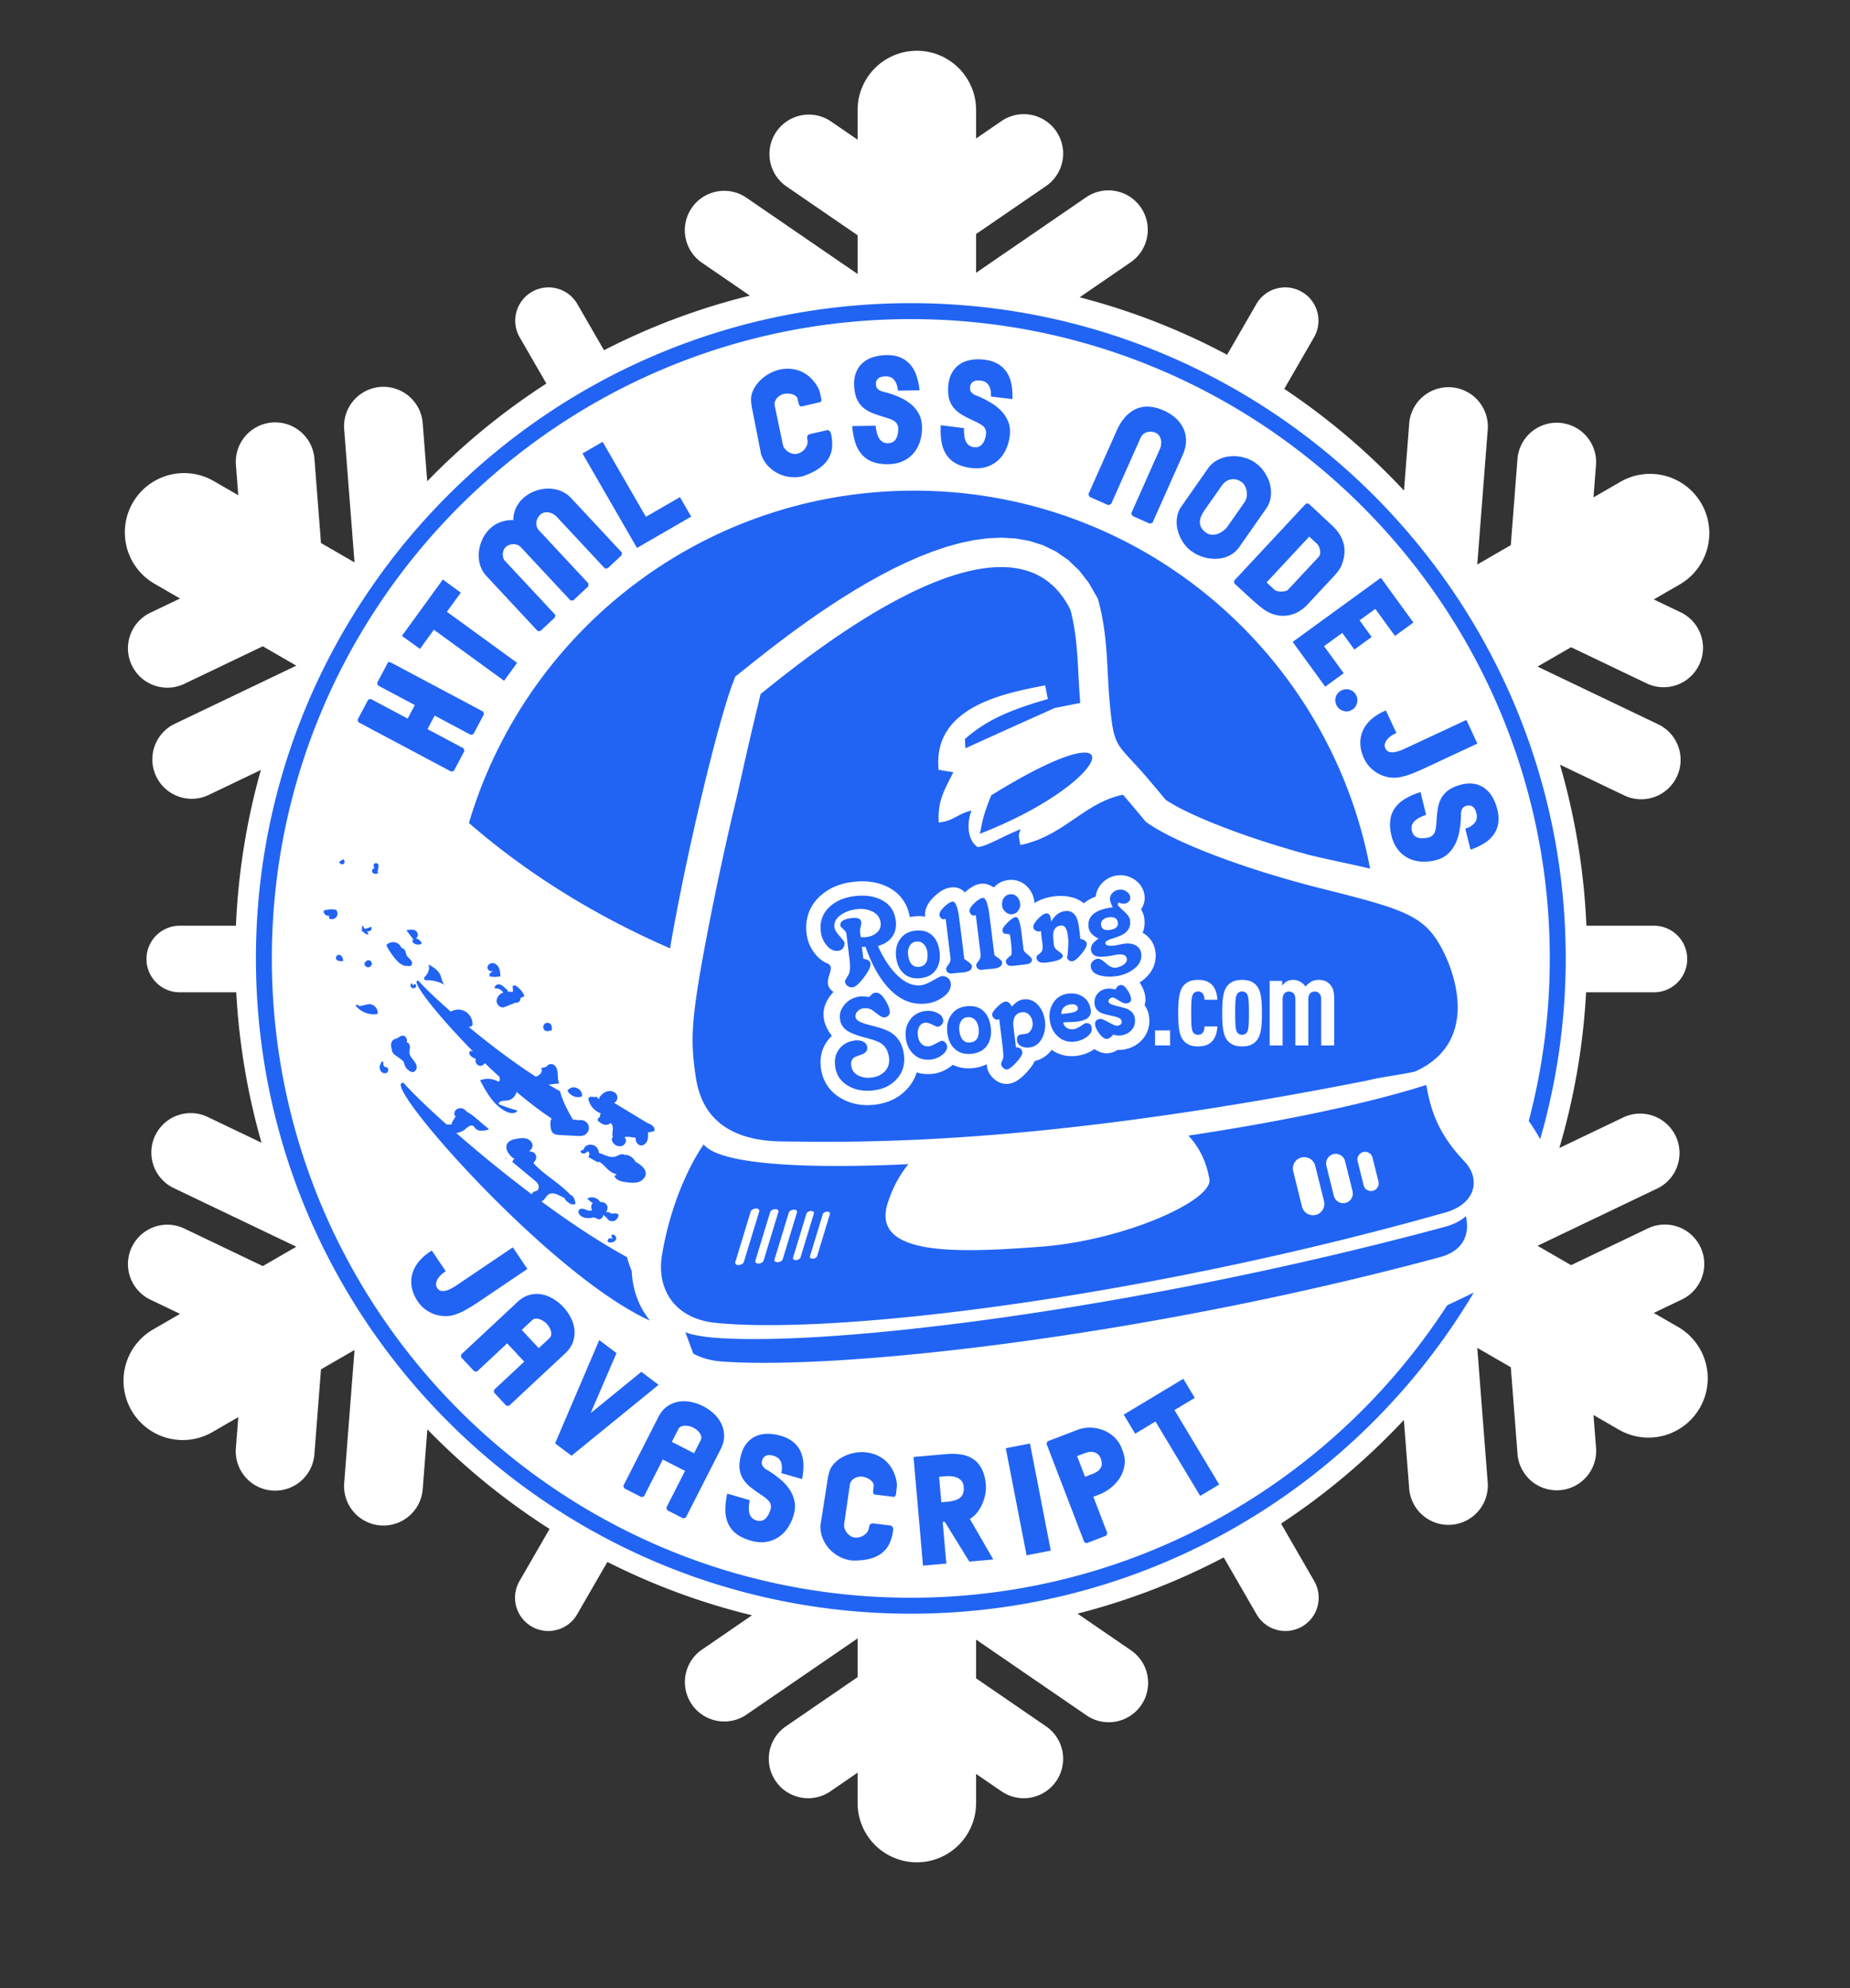 <svg xmlns="http://www.w3.org/2000/svg" width="270" height="290">
    <rect width="100%" height="100%" fill="#333333" stroke="none"/>
    <defs>
        <clipPath id="a">
            <path d="M0 595.276h841.89V0H0v595.276z"/>
        </clipPath>
    </defs>
    <path d="M230.478 139.474a97.225 96.238 0 1 1-194.45 0 97.225 96.238 0 1 1 194.45 0z" fill="#2164f3"/>
    <g clip-path="url(#a)" transform="matrix(1.25 0 0 -1.25 -182.027 533.423)" fill="#fff">
        <path d="M185.238 326.162l.438.313c.204-.087.24-.416.059-.545-.18-.13-.48.01-.497.232m-1.181-6.611l-.026.338c-.33-.091-.69.258-.61.589.462.156.964.189 1.44.095a.683.683 0 0 0 .03-.851.683.683 0 0 0-.834-.171m1.119-4.232c.333.02.507-.398.509-.732l-.434-.01-.003.047c-.178-.023-.368.101-.4.28a.37.37 0 0 0 .328.415m66.79-76.886c-42.163 0-76.464 34.302-76.464 76.465 0 42.162 34.3 76.464 76.464 76.464 42.162 0 76.464-34.302 76.464-76.464a76.038 76.038 0 0 0-2.984-21.098c-.097.175-.193.351-.295.523-.285.482-.587.951-.9 1.406-.045.066-.093.127-.14.192a74.297 74.297 0 0 1 2.459 18.977c0 41.136-33.468 74.603-74.604 74.603-41.137 0-74.604-33.467-74.604-74.603 0-41.137 33.467-74.604 74.604-74.604 26.225 0 49.322 13.61 62.627 34.131 1.146.531 2.176 1.024 3.103 1.483-13.344-22.415-37.804-37.475-65.73-37.475m62.395 46.812c-35.177-9.94-71.084-14.309-85.206-12.87-4.811.49-6.893 3.971-6.242 7.9.899 5.424 2.922 10.085 4.866 12.921 1.794-2.305 11.429-2.89 23.902-2.309-1.007-1.238-1.838-2.734-2.415-4.546-1.978-6.215 8.14-5.816 17.878-5.085 9.738.731 20.11 5.397 19.685 7.882-.334 1.944-1.131 3.69-2.458 5.08 10.729 1.621 20.77 3.678 27.78 5.915.519-2.988 1.395-5.708 4.44-8.906 1.942-2.041 1.382-4.962-2.23-5.982m-37.537-23.584l6.96 4.183 1.34-2.226-2.373-1.424 5.22-8.686-2.22-1.332-5.217 8.684-2.372-1.425-1.338 2.226zm-10.944-3.372l2.428-12.496-2.827-.549-2.428 12.496 2.827.549zm-50.292 12.074l2.015-1.518-3.02-7.011 5.922 4.824 2.014-1.516-10.166-8.279-1.92 1.447 5.155 12.053zm-21.815 7.763a4.04 4.04 0 0 0 .803 1.458c.388.452.873.862 1.466 1.222l1.625-2.409-.168-.113a2.99 2.99 0 0 1-.421-.348 2.167 2.167 0 0 1-.365-.459 1.357 1.357 0 0 1-.177-.525.74.74 0 0 1 .142-.525.732.732 0 0 1 .33-.284.952.952 0 0 1 .413-.058c.147.012.296.044.449.101a4.608 4.608 0 0 1 .857.436c.127.082.236.155.325.215l6.445 4.347 1.702-2.523-5.622-3.794a28.16 28.16 0 0 0-1.373-.863 7.52 7.52 0 0 0-1.458-.673 3.504 3.504 0 0 0-1.235-.172 3.947 3.947 0 0 0-2.261.808 3.71 3.71 0 0 0-.833.878c-.38.561-.616 1.119-.718 1.675-.1.554-.075 1.092.074 1.606m10.67 13.49c.166-.013.322-.066.467-.143l.096-.029-.093.027-.003.002-.466.143m-11.67 8.738c.709-.85 2.52-2.632 5.013-4.854.02.007.034.024.056.027.118.014.235-.035.353-.026.117.009.243.129.185.232l.452.762c-.064.051-.137.089-.192.149l.054.114c-.101.465.546.798.983.609.188-.081.334-.221.46-.381.37-.173.72-.444 1.032-.708l1.562-1.323c-.552-.174-1.254-.308-1.627.135-.07.083-.123.184-.212.246-.292.207-.654-.113-.926-.344a2.169 2.169 0 0 0-1.066-.476 156.326 156.326 0 0 1 8.812-7.148c.05.128.124.243.253.304.117.054.252.069.36.139.21.137.245.446.145.676-.1.23-.3.399-.493.559l-2.552 2.116c.076.129.162.263.257.388-.018.016-.045.018-.06.037-.008 0-.015-.006-.023-.005-.082.011-.148.072-.207.13-.205.202-.406.416-.53.675-.125.26-.165.574-.044.835.196.423.717.565 1.177.641.375.062.768.111 1.13-.005.362-.117.684-.445.67-.825a.726.726 0 0 0-.347-.571c.013-.035.02-.072.035-.107a.698.698 0 0 0 .626-.273.698.698 0 0 0-.06-.859c-.062-.066-.125-.17-.122-.244 1.283-1.378 3.024-2.307 4.312-3.682.05-.018.106-.03.148-.063.279-.219.363-.599.428-.947-.187-.199-.586-.086-.641.182l.203-.426c-.203.358-.781.501-.815.883-.626.272-1.293.78-1.853.454-.272-.158-.41-.473-.637-.691a.983.983 0 0 0-.234-.158c3.282-2.412 6.726-4.709 9.995-6.496.12-.502.315-1.057.545-1.629l.004-.115.04-.509.064-.507.088-.501.112-.496.14-.495.166-.488.192-.477.218-.47.245-.459.272-.446.297-.432.235-.302.024-.063c-12.036 5.477-32.022 28.477-28.701 27.708m-1.135 5.099c.095.048.202.068.3.108.256.103.474.344.748.321.287-.024.472-.348.45-.636-.004-.051-.03-.097-.042-.146.067-.017.136-.031.19-.073.16-.126.2-.352.189-.555-.011-.203-.063-.405-.04-.607.037-.303.236-.558.426-.798.189-.24.384-.5.41-.804.025-.304-.202-.649-.507-.627a.667.667 0 0 0-.316.128c-.03.02-.055.045-.082.068-.206.099-.392.357-.482.59-.056.147-.096.3-.145.45-.214.192-.44.371-.68.531-.193.13-.4.253-.54.438a.688.688 0 0 0-.14.408c-.064.198-.116.403-.098.61.02.241.144.484.359.594m-.91 10.992c.289.327.793.443 1.196.276.26-.107.455-.33.562-.589.136-.039.264-.094.353-.202.157-.188.152-.463.266-.68.105-.198.3-.331.447-.499.148-.169.248-.426.125-.613a.336.336 0 0 0-.374-.131c-.014.005-.021.02-.035.027-.438-.104-.98.237-1.316.611a7.98 7.98 0 0 0-1.224 1.8m-.643-13.833c-.038.153.166.3.299.215-.026-.216-.021-.492.178-.58.062-.027.13-.029.194-.052.235-.087.257-.46.059-.613-.197-.153-.506-.089-.675.096-.168.185-.213.455-.184.703l.129.231zm28.155 59.637l-.06-.32-1.61-1.502-.318-.03-5.627 6.034a1.666 1.666 0 0 1-.415.32 1.524 1.524 0 0 1-.511.186c-.174.03-.353.029-.525-.008a.976.976 0 0 1-.47-.247 1.61 1.61 0 0 1-.322-.423 1.344 1.344 0 0 1-.14-.483 1.178 1.178 0 0 1 .324-.944l5.747-6.163v-.346l-1.755-1.638-.317-.03-5.815 6.235a1.035 1.035 0 0 1-.402.265 1.3 1.3 0 0 1-.48.08 1.52 1.52 0 0 1-.471-.086 1.117 1.117 0 0 1-.396-.236.987.987 0 0 1-.261-.395 1.318 1.318 0 0 1-.01-.942.911.911 0 0 1 .26-.378l.007-.008 5.788-6.206-.071-.319-1.666-1.555-.311-.024-5.996 6.432c-.296.316-.517.67-.665 1.061a3.664 3.664 0 0 0-.237 1.209c-.015.413.033.825.14 1.234.107.41.265.793.475 1.144.375.628.858 1.107 1.45 1.429a3.754 3.754 0 0 0 1.969.45c.013.604.15 1.139.41 1.607a3.73 3.73 0 0 0 1.053 1.199c.257.194.535.358.834.488.298.132.604.228.919.294.312.061.633.091.957.085.323-.004.634-.047.938-.125a3.64 3.64 0 0 0 .873-.358c.277-.159.526-.357.746-.594l5.96-6.392zm1.753.548l-6.365 11.025 2.353 1.358 5.052-8.748 3.976 2.295 1.312-2.275-6.328-3.655zm-2.637-73.29l.278.195a2.32 2.32 0 0 0-.868.42c-.431.351-.786.87-1.273 1.076-.01-.037-.014-.077-.025-.113l-1.12.608a.73.73 0 0 0 .117.378c-.056.092-.101.19-.148.286-.051-.002-.101-.011-.153-.012-.148-.204-.466-.289-.672-.13a.197.197 0 0 0-.072.09c-.033.101.07.196.17.228.045.014.09.023.135.034l.056.04c.098.62 1.065.73 1.484.264.17-.191.252-.429.294-.678.629-.18 1.228-.591 1.854-.431.262.068.494.233.76.278a.617.617 0 0 0 .412-.084l.069.027c.5-.04.946-.374 1.17-.821.274-.146.536-.316.76-.532.197-.191.378-.42.422-.691.08-.487-.32-.95-.785-1.114-.466-.165-.977-.106-1.467-.044-.548.069-1.197.211-1.398.726m-.022 8.532l3.84-2.329c.46-.155.994-.489.852-.942a2.514 2.514 0 0 0-.756-.169c.02-.339.039-.692-.092-1.006-.131-.313-.46-.572-.793-.505-.293.059-.494.35-.543.645-.014.081-.002.162 0 .244-.431.019-.89.19-1.302.052l-.015-.007a.51.51 0 0 0 .17-.284c.054-.315-.183-.636-.49-.728-.306-.091-.65.021-.884.239-.19.175-.32.451-.23.693.016.041.049.071.078.102-.05.16-.058.345-.041.511.035.335.11.709-.085.984a.664.664 0 0 1-.154.15c-.173-.192-.476-.257-.734-.186-.303.084-.548.299-.783.508l.065.182c.075.091.166.171.263.243a.38.38 0 0 0-.016.193.44.44 0 0 0 .093.184c-.686.252-1.244.839-1.424 1.548a.409.409 0 0 0-.01.232c.113.319.622.037.934.167l.297-.317c-.026.091.015.225.082.311.238.303.555.564.93.647.378.083.816-.048 1.019-.375.203-.328.077-.838-.285-.969l.014-.018m-5.472 1.461l.268.196c.572.482 1.622-.189 1.423-.911-.633-.231-1.416.101-1.691.715m-2.623 7.788c.21.159.547.108.7-.104.147-.202.122-.477.09-.724l-.177.048a.516.516 0 0 0-.704.078.517.517 0 0 0 .09.702m-6.451 5.51l-.007.33.453.342c-.236-.162-.616-.019-.686.258-.082.322.25.643.582.63.332-.012.612-.274.747-.577.135-.303.152-.644.168-.975a3.342 3.342 0 0 0-1.257-.008m2.82-1.06c.127.031.254-.038.359-.112.396-.278.709-.674.888-1.124a2.757 2.757 0 0 0-.46-.217c.018-.318-.268-.666-.562-.54l-1.354-.539c-.396-.119-.83.238-.87.649-.04.411.242.807.61.995.059.03.122.049.183.07-.094.085-.177.183-.274.265a.917.917 0 0 1-.731.202c-.092.259.216.516.489.488.273-.028.492-.23.689-.422l.326-.277c0-.054 0-.107.002-.161.176.009.354 0 .528-.026.023-.003.046-.01.069-.015l.005.472c-.101.08-.021.262.104.292m-9.945 2.467c.552-.327 1.139-.692 1.387-1.283.167-.397.189-.901.544-1.145a4.258 4.258 0 0 1-2.142.582c-.103 0-.221.004-.283.086-.104.136.048.313.165.436.328.345.458.866.329 1.324m-1.914 2.672l.128.232-.802 1.078c.367.074.779.14 1.09-.067.313-.208.324-.807-.044-.879a.9.9 0 0 0 .745-.606c-.353-.24-.896-.122-1.117.242m.383-5.002c.128-.093.088-.312-.042-.402a.357.357 0 0 0-.472.076.357.357 0 0 0 .059.474l.222-.364c-.11.114.106.309.233.216m11.805-12.556c-.128-.513-.57-.946-1.1-.996-.4-.038-.984-.027-.996-.427a16.588 16.588 0 0 1 2.192-.745c-.204-.4-.796-.352-1.207-.169-1.508.672-2.387 2.229-3.15 3.694.706.285 1.534.204 2.188-.181.003.007 0 .015.004.022.037.074.079.146.11.222-.008.108-.015.216-.027.324a77.784 77.784 0 0 0-1.72 1.616c-.13-.211-.38-.353-.625-.305-.344.068-.565.487-.428.808a1.359 1.359 0 0 0-.61.35c-.136.145-.23.398-.076.523.107.087.254.045.379-.03-4.353 4.4-7.52 8.523-6.384 8.26.502-.602 1.885-1.946 3.76-3.591.453.256 1.019.312 1.5.111.58-.241 1-.826 1.044-1.452.008-.113 0-.239-.076-.323-.075-.083-.194-.103-.304-.117-.023-.003-.045-.001-.068-.004 2.335-1.934 5.094-4.044 7.834-5.81.48.141.913.641.606 1.01.245.015.487.084.702.201l-.046-.121c.043.374.596.491.893.258.297-.232.38-.643.402-1.02.022-.376.008-.772.183-1.105l-1.243-.155a40.64 40.64 0 0 1 1.337-.765c.232-.975.855-2.231 1.499-3.312l.79-.068a.952.952 0 0 0 1.039-.616.95.95 0 0 0-.47-1.112c-.278-.136-.603-.122-.912-.106l-1.944.101c-.3.016-.63.043-.844.254-.207.203-.246.516-.272.804-.027.294-.043.615.126.857l.009.008c-1.321.869-2.71 1.937-4.095 3.107m11.144-15.09c-.281.006-.536.198-.651.452-.15.088-.281.206-.386.344.002-.049.01-.098 0-.148-.057-.333-.523-.567-.747-.316l-.327.104c-.061-.011-.122-.027-.183-.035l.125.053-.02.006a1.69 1.69 0 0 0-1.31.069c-.298.151-.565.539-.352.796.142.172.412.16.624.086.21-.073.416-.193.64-.184a.9.9 0 0 1 .26.054.848.848 0 0 0-.096.267.747.747 0 0 0 .165.581c-.232.141-.446.31-.631.511.493.32 1.23.099 1.507-.409.327.057.699-.113.815-.432.089-.246.02-.527-.14-.734a.964.964 0 0 0 .668-.192c.183.05.377.06.563.025.075-.014.155-.04.196-.105.033-.053.032-.121.02-.184a.76.76 0 0 0-.74-.609m-.086-1.633c.244.253.693-.179.546-.498-.147-.318-.578-.394-.92-.312a.316.316 0 0 0 .096.42.316.316 0 0 0 .419-.097l-.141.487zm96.736-2.564c-34.44-9.276-69.846-13.172-83.758-12.175-1.402.1-2.523.43-3.41.934l-.927 2.496c.806-.361 2.452-.586 3.61-.668 14.146-1.014 49.975 3.504 84.986 12.934 1.175.316 1.993.752 2.53 1.276.45-1.839-.032-3.989-3.031-4.797m-29.666 94.823a4.37 4.37 0 0 0-.332-1.148l-3.555-7.983-.322-.087-2.014.898-.145.294 3.356 7.539c.068.154.113.32.133.508.023.187.013.369-.024.544a1.257 1.257 0 0 1-.207.482.94.94 0 0 1-.404.331 1.438 1.438 0 0 1-.517.127 1.442 1.442 0 0 1-.504-.054 1.116 1.116 0 0 1-.434-.243 1.176 1.176 0 0 1-.311-.426l-3.43-7.703-.33-.145-2.195.976-.134.3 3.215 7.219c.105.26.23.52.374.778.144.259.305.505.482.735.176.234.376.445.597.638.217.19.454.356.707.491a3.238 3.238 0 0 0 1.624.362 4.812 4.812 0 0 0 1.636-.382c.316-.128.618-.285.91-.469.293-.184.557-.394.796-.633a3.88 3.88 0 0 0 .61-.798c.175-.292.298-.61.374-.958.088-.401.102-.799.044-1.193m9.932-6.048a3.093 3.093 0 0 0-.557-1.438l-3.128-4.466a3.028 3.028 0 0 0-.73-.742 3.343 3.343 0 0 0-.883-.447 4.028 4.028 0 0 0-.978-.179c-.338-.018-.671 0-1.005.061a4.776 4.776 0 0 0-.968.268 4.461 4.461 0 0 0-.867.456c-.282.182-.534.4-.761.657-.23.255-.424.532-.584.835a4.451 4.451 0 0 0-.384.945 4.006 4.006 0 0 0-.151.997c-.005.335.036.66.124.982.09.322.232.622.429.9l3.126 4.467c.198.282.436.52.71.715a3.816 3.816 0 0 0 1.875.671c.345.031.69.023 1.03-.027.345-.049.673-.134.996-.254.323-.125.616-.278.886-.469a4.166 4.166 0 0 0 1.045-1.06c.299-.426.518-.881.655-1.374.136-.488.175-.988.12-1.498m8.28-7.98a1.884 1.884 0 0 0-.192-.396 4.839 4.839 0 0 0-.288-.416 7.241 7.241 0 0 0-.321-.387c-.108-.122-.212-.232-.3-.326l-2.9-3.109a4.243 4.243 0 0 0-1.22-.926 3.577 3.577 0 0 0-2.757-.206 4.389 4.389 0 0 0-1.35.734 9.006 9.006 0 0 0-.524.426c-.168.146-.337.292-.506.434l-2.181 2.001-.03.314 8.4 9.008.31-.013 2.754-2.566c.688-.642 1.129-1.341 1.322-2.102.198-.76.124-1.58-.216-2.47m1.782-16.121a1.225 1.225 0 0 0-.58-.796 1.216 1.216 0 0 0-.977-.139 1.27 1.27 0 0 0-.791.591 1.238 1.238 0 0 0-.147.971c.085.342.278.605.586.787.15.092.309.149.486.173.17.026.339.02.498-.02.159-.038.304-.11.443-.208a1.33 1.33 0 0 0 .34-.378c.18-.302.228-.629.142-.981m4.43 7.823l-2.291 3.157-1.838-1.335 1.409-1.943-2.02-1.468-1.41 1.942-2.127-1.546 2.293-3.157-2.16-1.568-3.795 5.225 10.297 7.482 3.796-5.225-2.153-1.564zm3.48-15.427a27.342 27.342 0 0 0-1.49-.638 7.505 7.505 0 0 0-1.548-.437 3.491 3.491 0 0 0-1.245.024 3.988 3.988 0 0 0-2.108 1.152 3.714 3.714 0 0 0-.686.998c-.285.611-.433 1.199-.446 1.765a3.44 3.44 0 0 0 .326 1.574c.23.488.57.924 1.02 1.316.454.385.996.714 1.638.977l1.227-2.634-.182-.085a3.068 3.068 0 0 1-.47-.278 2.078 2.078 0 0 1-.432-.397 1.337 1.337 0 0 1-.257-.49.744.744 0 0 1 .057-.54.741.741 0 0 1 .283-.333.93.93 0 0 1 .398-.121c.148-.013.299-.003.46.03a4.364 4.364 0 0 1 .914.296c.139.061.257.116.354.161l7.046 3.285 1.285-2.759-6.144-2.866zm8.575-6.447a3.12 3.12 0 0 0-.531-1.306 3.839 3.839 0 0 0-1.104-1.017 7.597 7.597 0 0 0-1.597-.744l-.61 2.449c.498.162.866.393 1.102.685.236.293.304.655.202 1.087-.036.142-.08.276-.137.404a1.039 1.039 0 0 1-.221.323.765.765 0 0 1-.317.183.867.867 0 0 1-.431.001.944.944 0 0 1-.37-.156.686.686 0 0 1-.235-.319 1.208 1.208 0 0 1-.101-.495c0-.173-.001-.337-.007-.494a11.665 11.665 0 0 0-.186-1.566 5.525 5.525 0 0 0-.48-1.458 3.897 3.897 0 0 0-.893-1.171c-.37-.33-.842-.567-1.413-.71a5.201 5.201 0 0 0-1.722-.153c-.548.047-1.05.19-1.503.427a3.544 3.544 0 0 0-1.174 1.001c-.328.426-.57.944-.723 1.555-.171.691-.222 1.304-.152 1.842.068.534.25 1.01.543 1.425.294.415.689.773 1.19 1.076a8.622 8.622 0 0 0 1.799.784l.654-2.653a8.341 8.341 0 0 1-.713-.296 2.564 2.564 0 0 1-.577-.384 1.291 1.291 0 0 1-.35-.511c-.072-.191-.078-.415-.02-.669a1.18 1.18 0 0 1 .215-.479.964.964 0 0 1 .42-.299c.198-.074.416-.106.654-.097.236.01.453.04.653.09.253.062.459.198.617.413a.744.744 0 0 1 .135.278c.036.118.066.243.088.371.024.129.042.252.052.376l.027.312c.035.539.079 1.033.142 1.483.059.447.176.856.356 1.219.176.366.43.682.76.955.332.271.78.498 1.348.679.595.189 1.137.253 1.625.197a2.866 2.866 0 0 0 1.305-.471 3.31 3.31 0 0 0 .967-1.032c.263-.433.467-.936.61-1.509.148-.599.184-1.14.103-1.626m-49.391 13.937l-2.39-.474a1601.608 1601.608 0 0 1-10.415-4.696c-.044.375-.054.727-.065 1.081 2.87 2.544 6.125 3.62 9.68 4.667l-.315 1.593c-4.321-.857-13.212-2.342-12.435-9.855.552-.097 1.13-.19 1.71-.281-1.14-2.294-1.82-3.344-1.703-5.863 1.66.122 2.299 1.076 3.834 1.381-.537-1.318-.57-3.393.724-4.259 1.105.101 2.937 1.291 5.024 2.09-.285-.647-.285-.647-.05-1.842 5.03.998 7.49 4.972 11.988 5.864.885-1.035 1.776-2.1 2.666-3.164 3.214-2.337 11.359-5.489 20.639-7.815 9.28-2.327 11.719-3.071 13.726-6.618 2.01-3.549 4.403-11.396-2.92-14.696-1.978-.452-3.6-.569-5.544-1.045-38.724-7.649-59.043-7.217-68.378-7.12-9.334.096-9.896 6.265-10.175 8.218-.48 3.361-.244 5.819.186 8.837.625 4.391 2.667 14.692 4.465 22.14.65 2.697 1.209 5.581 3.023 13.023 4.173 3.294 29.084 24.191 36.174 9.805.948-3.596.81-7.054 1.147-10.853l-.596-.118m-9.796-10.66c17.474 10.825 14.238 1.529-1.353-4.494.25.67.094 1.466 1.353 4.494m-.778 42.883a.76.76 0 0 1-.211.226 3.815 3.815 0 0 1-.649.398c-.107.055-.203.1-.28.137-.491.225-.935.444-1.332.665a3.902 3.902 0 0 0-1.013.768 2.841 2.841 0 0 0-.62 1.052c-.133.408-.183.907-.15 1.502.038.624.172 1.15.4 1.588.229.439.53.79.907 1.05.375.265.814.439 1.308.532a5.34 5.34 0 0 0 1.629.028c.612-.073 1.13-.235 1.555-.486a3.077 3.077 0 0 0 1.029-.963c.264-.395.446-.858.554-1.394.104-.532.146-1.12.122-1.757l-2.505.306c.026.524-.057.949-.244 1.275-.19.327-.503.519-.944.58a2.643 2.643 0 0 1-.425.015 1.04 1.04 0 0 1-.381-.09.766.766 0 0 1-.284-.231.876.876 0 0 1-.155-.403.968.968 0 0 1 .01-.399.681.681 0 0 1 .216-.336c.123-.121.264-.209.426-.271.162-.061.314-.121.459-.184.477-.21.94-.457 1.395-.735a5.5 5.5 0 0 0 1.189-.97 3.94 3.94 0 0 0 .773-1.251c.177-.466.228-.991.157-1.577a5.233 5.233 0 0 0-.475-1.662 3.893 3.893 0 0 0-.937-1.249 3.569 3.569 0 0 0-1.354-.738c-.516-.153-1.087-.193-1.711-.117-.706.088-1.3.26-1.776.517a3.126 3.126 0 0 0-1.135 1.019 3.858 3.858 0 0 0-.577 1.496 8.516 8.516 0 0 0-.088 1.962l2.71-.342a7.469 7.469 0 0 1 .023-.771c.023-.249.074-.473.15-.677a1.28 1.28 0 0 1 .352-.509c.154-.136.359-.223.618-.26.187-.028.36-.019.523.032a.941.941 0 0 1 .43.284c.14.158.247.349.326.574.075.225.125.439.15.643.032.258-.023.499-.165.723m-10.35.615a.762.762 0 0 1-.24.195 3.494 3.494 0 0 1-.34.17 4.78 4.78 0 0 1-.354.135l-.298.096c-.518.155-.99.31-1.413.472a3.94 3.94 0 0 0-1.11.619 2.843 2.843 0 0 0-.76.956c-.188.386-.307.872-.358 1.468-.05.622.01 1.163.176 1.628.165.465.416.855.75 1.166.337.314.746.548 1.224.709a5.44 5.44 0 0 0 1.608.254c.617.011 1.152-.077 1.607-.266a3.058 3.058 0 0 0 1.152-.81c.318-.354.564-.788.743-1.303a7.514 7.514 0 0 0 .366-1.724l-2.522-.044c-.05.522-.19.932-.42 1.227-.232.297-.572.444-1.015.442a2.548 2.548 0 0 1-.423-.042 1.085 1.085 0 0 1-.366-.143.772.772 0 0 1-.248-.268.863.863 0 0 1-.098-.42.92.92 0 0 1 .068-.394.654.654 0 0 1 .259-.303c.139-.102.29-.17.459-.209.168-.039.328-.077.479-.118a11.67 11.67 0 0 0 1.485-.534 5.44 5.44 0 0 0 1.312-.797 3.86 3.86 0 0 0 .939-1.13c.24-.435.366-.949.376-1.538a5.28 5.28 0 0 0-.24-1.713 3.85 3.85 0 0 0-.754-1.367 3.531 3.531 0 0 0-1.238-.92c-.49-.224-1.05-.342-1.677-.353-.713-.012-1.323.078-1.832.264a3.118 3.118 0 0 0-1.265.851 3.86 3.86 0 0 0-.78 1.401 8.628 8.628 0 0 0-.36 1.931l2.733.039c.03-.266.074-.516.129-.761.057-.243.137-.46.244-.649.105-.189.244-.341.418-.455.17-.114.388-.171.65-.172.187-.001.357.033.51.104a.943.943 0 0 1 .388.341c.115.177.197.381.242.614.043.234.063.452.06.658-.004.26-.091.491-.265.693m2.108-7.948c26.483 0 48.512-18.997 53.248-44.103-.216.051-.43.103-.65.153-2.022.462-4.21.893-6.565 1.468l-.82.227-.811.231-.798.233-.79.237-.777.239-.766.24-.751.243-.738.244-.721.245-.707.247-.692.246-.673.247-.656.248-.637.245-.617.244-.596.243-.576.243-.553.238-.53.236-.503.232-.48.229-.453.224-.424.219-.396.212-.365.205-.334.196-.298.184-.172.112-.036.043-.166.198-.168.202-.17.202-.166.199-.168.2-.17.201-.168.201-.168.199-.167.197-.17.201-.17.2-.165.196c-3.832 4.5-4.01 3.239-4.55 9.518l-.026.33-.024.332-.022.335-.021.333-.021.336-.018.335-.018.341-.02.34-.017.34-.018.341-.018.345-.021.347-.02.348-.022.35-.024.355-.026.356-.03.357-.03.359-.035.363-.038.365-.041.368-.047.369-.05.372-.055.378-.061.376-.065.379-.073.384-.08.386-.084.388-.093.39-.208.817-1.068 1.861-1.115 1.439-1.283 1.225-1.423.988-1.527.741-1.587.503-1.617.285-1.624.092-1.622-.073-1.611-.214-1.605-.337-1.594-.442-1.584-.535-1.571-.614-1.557-.683-1.54-.742-1.514-.791-1.49-.83-1.456-.858-1.417-.878-1.374-.889-1.324-.889-1.27-.879-1.204-.863-1.135-.832-1.06-.796-.977-.747-.886-.691-.788-.622-.682-.543-.563-.45-1.285-1.023a5.42 5.42 0 0 0-.143-.4c-1.655-4.044-5.504-19.838-7.462-31.299-8.815 3.832-16.755 8.778-23.481 14.629 6.648 22.419 27.392 38.778 51.968 38.778m-15.311 5.361c.035-.177.112-.335.23-.481.122-.144.26-.264.419-.362.156-.098.325-.165.505-.207.179-.041.346-.045.505-.007.184.041.358.115.52.219.163.105.298.226.409.373.11.144.194.305.247.483.054.174.066.356.035.544l-.007.03a.765.765 0 0 0-.004.409c.036.106.129.185.279.232l.006.002 2.024.466.027-.003a.38.38 0 0 0 .28-.131.668.668 0 0 0 .138-.28 5.177 5.177 0 0 0 .135-1.538 3.082 3.082 0 0 0-.424-1.366c-.25-.421-.621-.805-1.113-1.152-.491-.346-1.127-.652-1.911-.915l-.017-.004a4.175 4.175 0 0 0-1.49-.074 4.14 4.14 0 0 0-2.557 1.316 3.85 3.85 0 0 0-.776 1.299l-1.098 5.575c-.017.13-.036.258-.051.391a3.103 3.103 0 0 0-.03.389c-.01.405.079.797.267 1.183.185.384.433.735.742 1.053a4.768 4.768 0 0 0 2.272 1.304c.479.112.937.144 1.37.103.434-.039.84-.145 1.215-.313a3.886 3.886 0 0 0 1.028-.683c.309-.287.58-.62.813-.998.153-.237.264-.498.33-.782.065-.287.132-.578.202-.877l-.117-.22-2.175-.502c-.11-.026-.193-.004-.251.067a.648.648 0 0 0-.125.238c-.026.087-.047.18-.065.271-.02.093-.042.184-.062.274a.621.621 0 0 1-.243.37c-.127.094-.27.158-.428.205a2.092 2.092 0 0 1-.917.033 1.527 1.527 0 0 1-.464-.187 1.495 1.495 0 0 1-.364-.303 1.22 1.22 0 0 1-.226-.391.946.946 0 0 1-.046-.448l.963-4.605zm-31.031-25.45l-1.521-2.095-8.197 5.955-1.628-2.238-2.101 1.526 4.775 6.57 2.1-1.525-1.625-2.238 8.197-5.955zm-18.542-6.924l-.082.292 1.236 2.328.289.094 4.32-2.298.839 1.578-4.32 2.297-.081.3 1.304 2.449.412-.139 10.668-5.671.09-.296-1.233-2.32-.3-.097-4.227 2.247-.84-1.576 4.229-2.25.09-.294-1.237-2.327-.297-.092-10.86 5.775zm1.165-32.918c.607.098 1.209-.53 1.087-1.132a2.708 2.708 0 0 0-2.59 1.005c.15.088.364.041.464-.102l1.039.229zm-.381 5.009l-.005-.199c.075.19.224.341.427.327a.419.419 0 0 0 .367-.307c.07-.279-.232-.572-.512-.507a.433.433 0 0 0-.287.257l-.006-.241a.597.597 0 0 0-.022.348.438.438 0 0 0 .038.322m-.287 4.19l.25-.408c.247.064.49.14.725.238.138-.097.095-.333-.041-.433-.128-.094-.298-.098-.458-.087.119-.083.21-.207.21-.352-.26-.026-.495.13-.633.347-.037-.006-.075-.004-.111-.018l-.077.212c.032.005.063.016.095.022a.624.624 0 0 0 .04.479m1.814 6.08c-.187-.067-.407-.097-.572.012-.165.109-.198.402-.021.49l.174.159a.305.305 0 0 0-.06.42.304.304 0 0 0 .422.04c.296-.255-.112-.769.057-1.121m15.07-54.852l-3.528-3.292-.31.023-1.54 1.65v.31l6.605 6.159c.427.396.878.662 1.352.792.474.133.942.158 1.414.078.47-.081.925-.248 1.364-.514a5.441 5.441 0 0 0 1.206-.974c.368-.396.665-.823.89-1.285.23-.461.364-.929.406-1.41a3.263 3.263 0 0 0-.19-1.411c-.17-.466-.47-.899-.894-1.294l-6.57-6.127-.314.028-1.423 1.525-.005.315 3.529 3.291-1.991 2.136zm18.167-13.556l-2.192-4.299-.296-.084-2.011 1.024-.107.29 4.1 8.046c.265.521.596.923.997 1.207.402.289.834.471 1.303.558.47.084.955.083 1.46-.016a5.488 5.488 0 0 0 1.464-.503 5.312 5.312 0 0 0 1.278-.902 3.9 3.9 0 0 0 .862-1.187c.202-.433.305-.898.305-1.392-.002-.493-.134-1.005-.398-1.523l-4.08-8.003-.302-.081-1.858.947-.115.294 2.192 4.3-2.602 1.324zm13.797-.289c-.135.353-.415.59-.84.72a2.552 2.552 0 0 1-.418.082c-.14.013-.271.004-.39-.03a.752.752 0 0 1-.318-.183.871.871 0 0 1-.215-.373.974.974 0 0 1-.051-.397.668.668 0 0 1 .159-.364c.103-.14.23-.249.378-.334.152-.087.292-.17.425-.255a11.66 11.66 0 0 0 1.264-.944 5.452 5.452 0 0 0 1.02-1.146c.276-.415.467-.868.568-1.356.103-.486.072-1.013-.09-1.58a5.239 5.239 0 0 0-.73-1.568 3.909 3.909 0 0 0-1.12-1.087 3.544 3.544 0 0 0-1.453-.517c-.534-.071-1.105-.021-1.71.153-.683.195-1.24.46-1.672.788-.426.326-.75.72-.961 1.182a3.885 3.885 0 0 0-.337 1.569 8.62 8.62 0 0 0 .22 1.951l2.624-.761a7.332 7.332 0 0 1-.098-.764 2.494 2.494 0 0 1 .044-.692 1.27 1.27 0 0 1 .266-.558c.13-.158.322-.276.57-.355.18-.056.354-.074.522-.051a.962.962 0 0 1 .47.214c.16.136.298.307.41.516.11.212.193.414.249.611.073.25.057.497-.05.741a.763.763 0 0 1-.172.258 3.278 3.278 0 0 1-.277.26c-.1.086-.2.162-.3.232-.1.074-.187.132-.257.181-.45.299-.854.584-1.213.863a3.954 3.954 0 0 0-.88.917 2.834 2.834 0 0 0-.446 1.137c-.068.423-.041.925.086 1.508.136.61.35 1.109.644 1.505.293.397.647.697 1.059.895.413.203.87.307 1.377.321a5.384 5.384 0 0 0 1.612-.227c.593-.17 1.08-.411 1.459-.723.38-.311.669-.682.866-1.113.198-.431.307-.918.328-1.463a7.615 7.615 0 0 0-.153-1.755l-2.426.696c.107.513.094.944-.043 1.296m10.724-2.401a1.339 1.339 0 0 1-.332.34 2.114 2.114 0 0 1-.85.346c-.171.02-.34.015-.501-.019a1.44 1.44 0 0 1-.445-.16 1.211 1.211 0 0 1-.345-.289 1.008 1.008 0 0 1-.198-.406l-.67-4.656a1.108 1.108 0 0 1 .053-.531c.064-.177.155-.337.27-.485.113-.144.249-.267.404-.365.15-.101.309-.162.472-.182a1.654 1.654 0 0 1 1.074.24c.155.097.287.22.398.37.11.144.183.312.219.501l.003.03c.02.166.067.295.137.383.07.088.185.132.34.124l.008-.001 2.062-.253.023-.011a.387.387 0 0 0 .22-.22.695.695 0 0 0 .032-.311 5.163 5.163 0 0 0-.4-1.49 3.055 3.055 0 0 0-.864-1.14c-.377-.309-.86-.544-1.44-.701-.58-.158-1.282-.228-2.11-.207l-.016.001a4.245 4.245 0 0 0-2.59 1.323c-.335.36-.595.769-.788 1.229a3.86 3.86 0 0 0-.285 1.486l.875 5.615c.028.127.055.254.085.384.028.133.064.256.107.376.128.383.346.723.652 1.02.306.298.66.542 1.059.736.4.194.826.33 1.277.407a4.423 4.423 0 0 0 2.627-.331 3.735 3.735 0 0 0 1.766-1.703c.193-.375.333-.78.424-1.215a2.48 2.48 0 0 0 .042-.848c-.037-.291-.072-.588-.11-.893l-.185-.167-2.216.271c-.112.014-.18.064-.211.15a.637.637 0 0 0-.038.266c.006.091.018.184.033.279.01.092.024.185.034.277a.606.606 0 0 1-.102.43m8.586-9.453l-2.723-.239-1.108 12.681 3.808.333c.678.059 1.29.039 1.833-.06.542-.099 1.012-.288 1.408-.576.392-.281.707-.662.945-1.144.237-.482.386-1.072.449-1.773a4.345 4.345 0 0 0-.06-1.11 5.254 5.254 0 0 0-.35-1.142 4.846 4.846 0 0 0-.61-1.018 2.992 2.992 0 0 0-.844-.739l2.734-4.734-2.797-.245-2.867 4.644-.243-.021.425-4.857zm18.8 3.544l-.134-.285-2.278-.876-.284.126-4.41 11.483.13.276 3.462 1.329a4.027 4.027 0 0 0 1.565.27 4.391 4.391 0 0 0 1.512-.312 3.973 3.973 0 0 0 1.263-.818 3.42 3.42 0 0 0 .836-1.256l.138-.361c.21-.546.28-1.083.205-1.61a3.78 3.78 0 0 0-.522-1.461 4.692 4.692 0 0 0-1.06-1.192 5.207 5.207 0 0 0-1.402-.813l-.653-.25 1.633-4.25zm66.747 24.006l-2.945 1.7 3.242 1.551a4.598 4.598 0 1 1-3.967 8.296l-8.932-4.271-3.898 2.25.02.027 14.016 6.703a4.599 4.599 0 0 1-3.967 8.296l-7.541-3.606a79.357 79.357 0 0 1 3.123 18.169h7.92a3.885 3.885 0 1 1 0 7.771h-7.885a79.385 79.385 0 0 1-3.084 18.792l7.467-3.571a4.598 4.598 0 1 1 3.967 8.296l-14.052 6.721 3.914 2.26 8.932-4.272a4.6 4.6 0 0 1 3.967 8.297l-3.242 1.55 2.945 1.701a6.918 6.918 0 1 1-6.918 11.981l-3.068-1.771.298 3.833a4.599 4.599 0 0 1-9.169.713l-.786-10.122-3.914-2.26 1.226 15.781a4.599 4.599 0 0 1-9.17.712l-.61-7.865a79.414 79.414 0 0 1-13.98 11.868l3.498 6.058a3.886 3.886 0 0 1-6.73 3.886l-3.442-5.961a78.2 78.2 0 0 1-17.216 6.705l5.958 4.086a4.598 4.598 0 0 1 1.19 6.393 4.597 4.597 0 0 1-6.391 1.191l-12.847-8.809v4.519l8.166 5.6a4.598 4.598 0 1 1-5.201 7.584l-2.965-2.033v3.401a6.918 6.918 0 0 1-13.835 0v-3.542l-3.171 2.174a4.599 4.599 0 0 1-5.201-7.584l8.372-5.742v-4.519l-13.053 8.951a4.599 4.599 0 0 1-5.201-7.584l5.675-3.892a78.103 78.103 0 0 1-17.03-6.373l-3.138 5.435a3.886 3.886 0 0 1-6.73-3.886l3.138-5.435a79.298 79.298 0 0 1-13.912-11.401l-.526 6.775a4.598 4.598 0 0 1-9.17-.712l1.207-15.531-3.914 2.26-.767 9.872a4.598 4.598 0 0 1-9.168-.713l.278-3.583-2.945 1.7a6.918 6.918 0 0 1-6.918-11.981l3.068-1.772-3.47-1.658a4.598 4.598 0 1 1 3.968-8.297l9.16 4.38 3.914-2.26-14.28-6.829a4.599 4.599 0 0 1 3.968-8.296l6.172 2.951a79.34 79.34 0 0 1-2.91-18.172h-6.56a3.885 3.885 0 0 1 0-7.771h6.596a79.335 79.335 0 0 1 2.948-17.55l-6.246 2.987a4.598 4.598 0 1 1-3.967-8.296l14.279-6.829-3.914-2.26-9.16 4.38a4.597 4.597 0 1 1-3.968-8.296l3.47-1.659-3.068-1.772a6.918 6.918 0 1 1 6.918-11.981l2.945 1.7-.278-3.583a4.598 4.598 0 1 1 9.168-.712l.767 9.871 3.914 2.26-1.206-15.53a4.598 4.598 0 1 1 9.169-.712l.542 6.984a79.338 79.338 0 0 1 14.269-11.623l-3.511-6.081a3.885 3.885 0 1 1 6.73-3.886l3.532 6.118a78.171 78.171 0 0 1 16.884-6.228l-5.923-4.062a4.599 4.599 0 0 1 5.2-7.584l13.054 8.951v-4.519l-8.372-5.742a4.598 4.598 0 0 1 5.201-7.584l3.17 2.175v-3.543a6.917 6.917 0 1 1 13.835 0v3.401l2.966-2.033a4.597 4.597 0 0 1 6.392 1.192 4.597 4.597 0 0 1-1.191 6.392l-8.166 5.6v4.52l12.847-8.81a4.598 4.598 0 1 1 5.2 7.584l-6.205 4.256a78.187 78.187 0 0 1 17.07 6.561l3.836-6.645a3.885 3.885 0 1 1 6.73 3.886l-3.871 6.704a79.336 79.336 0 0 1 14.337 12.091l.627-8.075a4.599 4.599 0 0 1 9.169.712l-1.226 15.78 3.914-2.26.786-10.121a4.598 4.598 0 1 1 9.169.712l-.298 3.834 3.068-1.772a6.919 6.919 0 0 1 6.918 11.982"/>
        <path d="M299.615 362.95a.922.922 0 0 1-.209.314l-.92.858-4.985-5.346.919-.857a.714.714 0 0 1 .351-.164 2.14 2.14 0 0 1 .935.012c.14.036.237.083.292.144l3.597 3.855a.636.636 0 0 1 .156.339c.021.139.021.28-.006.427a1.797 1.797 0 0 1-.13.418"/>
        <path d="M274.13 256.56a1.15 1.15 0 0 1-.316.474 1.146 1.146 0 0 1-.444.24 1.37 1.37 0 0 1-.52.036 2.217 2.217 0 0 1-.53-.13l-.941-.352.929-2.418.936.361c.418.16.717.385.889.676.172.287.17.661-.003 1.112"/>
        <path d="M290.976 370.024a1.19 1.19 0 0 1-.377.453 1.795 1.795 0 0 1-.65.304 1.499 1.499 0 0 1-1.204-.23c-.18-.13-.34-.29-.481-.491l-1.996-2.85a3.993 3.993 0 0 1-.408-.724 1.825 1.825 0 0 1-.146-.691c.002-.224.06-.439.178-.645.117-.202.307-.395.57-.58.218-.151.446-.231.687-.234.24-.004.478.037.704.125.226.091.438.214.634.371.196.158.354.319.474.493l1.997 2.851c.112.161.184.351.22.57a2.046 2.046 0 0 1-.202 1.278"/>
        <path d="M257.08 251.65c.25.072.458.174.62.304.167.133.29.301.364.511.076.213.102.47.074.775-.025.288-.108.514-.253.685a1.377 1.377 0 0 1-.523.385c-.208.087-.434.14-.679.16-.244.02-.482.02-.713 0l-.702-.063.26-2.973.695.061c.323.034.61.087.856.155"/>
        <path d="M227.427 258.67a.658.658 0 0 1 .062.462 1.161 1.161 0 0 1-.206.426 1.652 1.652 0 0 1-.36.358 2.653 2.653 0 0 1-.392.25 1.715 1.715 0 0 1-.418.144 2.185 2.185 0 0 1-.497.057c-.164 0-.318-.03-.459-.087a.608.608 0 0 1-.32-.28l-.773-1.52 2.594-1.321.769 1.512z"/>
        <path d="M209.762 270.578a.656.656 0 0 1 .215.413c.016.155.004.312-.047.47a1.68 1.68 0 0 1-.216.459 2.71 2.71 0 0 1-.283.368 2.2 2.2 0 0 1-.791.504 1.21 1.21 0 0 1-.458.073.606.606 0 0 1-.397-.152l-1.247-1.163 1.984-2.13 1.24 1.158z"/>
        <path d="M275.133 318.217c.73.089 1.064.375 1.005.856-.062.499-.419.708-1.072.628a1.214 1.214 0 0 1-.654-.285.644.644 0 0 1-.233-.6c.058-.471.375-.671.954-.6"/>
        <path d="M253.472 316.56c-.234.244-.53.345-.885.3a.964.964 0 0 1-.781-.55c-.151-.28-.203-.61-.156-.984.126-1.03.564-1.497 1.313-1.404.75.092 1.059.667.929 1.726a1.552 1.552 0 0 1-.42.912"/>
        <path d="M259.45 307.736c-.235.244-.53.344-.885.301a.967.967 0 0 1-.782-.55c-.15-.283-.203-.61-.156-.985.127-1.029.565-1.497 1.314-1.405.75.093 1.059.668.93 1.725-.047.364-.186.67-.421.914"/>
        <path d="M270.582 309.531c-.318-.04-.574-.159-.769-.359-.195-.199-.283-.454-.264-.764l.922.114c.701.087 1.035.278.997.577-.044.355-.339.497-.886.432"/>
        <path d="M255.32 315.69c.104-.827-.027-1.517-.388-2.068-.377-.583-.974-.923-1.791-1.024-.816-.1-1.482.08-2 .543-.49.438-.788 1.07-.89 1.895-.098.8.042 1.48.42 2.044.395.603.98.953 1.76 1.05.836.103 1.498-.067 1.993-.509.494-.44.792-1.084.896-1.93m.538 5.216c.4.382.73.588.987.62.277.033.51-.44.698-1.422.007-.067.091-.7.25-1.902l.41-3.329c.003-.029.149-.145.437-.348.288-.205.44-.368.456-.493.052-.424-.277-.678-.99-.766a6.324 6.324 0 0 0-.34-.027 6.11 6.11 0 0 1-.338-.028c-.482-.058-.762-.084-.842-.073-.297.042-.467.224-.507.552-.008.067.086.226.278.481.194.252.273.52.237.797l-.557 4.54-.196-.038c-.122-.025-.234.016-.345.125a.631.631 0 0 0-.188.364c-.031.251.153.566.55.947m3.519.433c.399.381.727.586.984.618.28.036.51-.438.7-1.42.008-.067.09-.7.249-1.9l.409-3.33c.005-.03.15-.146.439-.349.288-.205.44-.368.456-.493.052-.423-.28-.677-.99-.765a7.978 7.978 0 0 0-.34-.028 6.657 6.657 0 0 1-.341-.027c-.478-.06-.76-.084-.84-.075-.297.042-.466.225-.506.553-.01.067.084.227.278.48.193.253.27.52.238.797l-.558 4.541-.196-.039c-.122-.024-.237.018-.344.126a.627.627 0 0 0-.191.364c-.03.251.153.566.553.947m3.432.591c.164.26.408.41.735.45a.925.925 0 0 0 .8-.262c.217-.21.344-.48.386-.809a1.132 1.132 0 0 0-.215-.823.994.994 0 0 0-.714-.432c-.278-.035-.536.052-.771.26-.234.203-.37.444-.403.722-.041.338.019.635.182.894m2.133-4.487l.183-1.484c.02-.173.186-.38.493-.619.307-.24.468-.424.485-.548.04-.327-.194-.52-.704-.584l-1.197-.148c-.336-.04-.575-.046-.715-.015-.252.057-.393.225-.427.504-.018.143.187.384.614.72.103.11.088.708-.047 1.793-.05.415-.096.632-.138.656l-.506.056c-.177.017-.28.145-.311.385-.024.202.17.507.584.914.415.407.73.623.952.651.22.028.402-.292.542-.958.048-.227.112-.668.192-1.323m1.92-8.034c.42-.495.675-1.094.762-1.795.088-.71-.012-1.362-.3-1.955-.327-.683-.826-1.066-1.497-1.148a1.711 1.711 0 0 0-.923.116c-.32.145-.5.377-.54.688-.051.43.115.668.5.715l.23.03.246.03c.297.035.525.201.685.494.143.26.196.546.158.853-.045.354-.171.641-.383.86a.968.968 0 0 1-.873.316c-.395-.047-.68-.243-.851-.586-.14-.28-.186-.633-.135-1.057l.3-2.434c.453-.033.703-.226.746-.583.029-.24-.2-.63-.69-1.167-.49-.539-.86-.823-1.11-.853-.135-.017-.277.043-.425.181-.148.137-.231.275-.247.408-.012.106.06.335.224.687.06.133.036.656-.077 1.57l-.372 3.027-.142-.047c-.15-.047-.297-.007-.44.12-.141.126-.223.264-.241.418-.027.217.166.523.576.921.409.396.729.61.958.638.299.035.553-.162.762-.595.425.51.878.796 1.359.855.673.082 1.252-.152 1.74-.707m-.058 10.086c.384.403.697.621.937.65.222.027.379-.06.47-.265.055-.12.104-.354.146-.7.405.744.946 1.157 1.618 1.24.914.111 1.453-.507 1.619-1.859l.173-1.406c.145.008.3-.043.466-.156.165-.113.257-.235.273-.37.03-.262-.175-.663-.621-1.203-.445-.54-.798-.825-1.058-.857a.554.554 0 0 0-.442.135.631.631 0 0 0-.187.298c-.002-.003-.005-.014-.008-.014-.01-.002-.02.046-.031.142.006-.047.026-.086.039-.128.036.036.07.276.104.735.058.728.07 1.21.042 1.452-.064.511-.124.851-.183 1.01-.147.394-.373.574-.682.535-.517-.064-.811-.369-.882-.918-.03-.23-.002-.693.085-1.389.028-.243.204-.474.524-.69.319-.214.486-.385.5-.51.048-.378-.583-.649-1.89-.81-.73-.089-1.123.091-1.177.543-.018.134.045.255.188.361.198.14.326.253.382.34.135.181.18.454.135.821l-.202 1.628-.153-.063a.69.69 0 0 0-.466.111.517.517 0 0 0-.254.386c-.028.23.15.548.535.951m6.17-10.623c.095-.759-.445-1.21-1.618-1.355a8.733 8.733 0 0 0-.79-.045 9.425 9.425 0 0 1-.794-.047.854.854 0 0 1 .416-.637c.23-.138.495-.187.793-.15.213.025.48.146.806.362.323.216.51.327.558.332.442.055.69-.13.742-.553.052-.412-.172-.782-.67-1.107a2.966 2.966 0 0 0-1.302-.48c-.787-.098-1.457.112-2.01.63-.516.482-.823 1.122-.922 1.92-.095.76.056 1.432.454 2.024.394.59.968.931 1.717 1.023.673.084 1.257-.05 1.753-.399.498-.349.786-.855.867-1.518m2.578 11.985c-.192.375-.3.66-.323.854-.04.307.05.576.265.808.217.231.48.366.8.405.288.037.568-.033.836-.204.27-.17.423-.398.457-.676a.588.588 0 0 0-.171-.51.843.843 0 0 0-.513-.247c-.18-.022-.37.013-.567.105-.088 0-.146-.02-.176-.056-.031-.039-.034-.1-.014-.186.013-.096.242-.343.692-.742.449-.398.69-.75.729-1.059.08-.644-.136-1.155-.645-1.529-.251-.187-.742-.394-1.475-.62-.534-.172-.791-.346-.77-.519.033-.267.387-.363 1.059-.28.124.015.316.052.57.108.258.056.449.091.575.107.498.061.924.007 1.277-.164.416-.203.652-.539.71-1.012.087-.71-.227-1.324-.944-1.84-.591-.425-1.28-.686-2.07-.784a4.917 4.917 0 0 0-1.704.07c-.714.164-1.104.511-1.168 1.04a.743.743 0 0 0 .209.62.953.953 0 0 0 .597.314c.212.026.532-.15.959-.533.427-.382.804-.554 1.13-.514.318.041.608.144.87.314.326.206.472.447.438.725-.051.415-.423.58-1.114.493a7.459 7.459 0 0 1-.522-.092 7.398 7.398 0 0 0-.524-.095c-.576-.07-.99-.083-1.24-.036-.47.09-.73.351-.783.782-.056.441.242.88.893 1.31-.714.322-1.106.767-1.176 1.333-.158 1.298.785 2.07 2.833 2.31m2.196-14.309c-.318-.36-.74-.573-1.268-.64-.307-.036-.606 0-.892.11-.225-.309-.46-.479-.698-.51-.268-.032-.567.165-.891.593-.303.393-.473.737-.51 1.035-.05.413.14.646.572.7.164.021.5-.112 1.008-.396.509-.284.835-.417.977-.398.395.048.573.226.536.533-.031.241-.301.423-.813.544-.864.196-1.347.318-1.45.364-.534.217-.831.565-.89 1.045-.058.48.047.892.315 1.232.273.341.648.541 1.128.6.308.037.643.006 1.007-.094.117.316.315.491.593.525.25.03.513-.165.79-.59.239-.36.379-.69.416-.99.039-.325-.142-.513-.546-.563-.192-.023-.49.088-.89.337-.402.248-.641.368-.717.357a.614.614 0 0 1-.34-.158.355.355 0 0 1-.13-.324c.025-.192.289-.349.792-.473.774-.188 1.243-.32 1.41-.397.518-.248.808-.623.869-1.122.064-.519-.062-.959-.378-1.32m-16.838-1.75c-.377-.583-.975-.925-1.791-1.026-.816-.099-1.484.081-2 .545-.491.437-.79 1.067-.89 1.894-.1.797.043 1.48.422 2.042.393.605.978.955 1.757 1.051.836.103 1.5-.066 1.995-.508.493-.443.792-1.085.895-1.93.102-.827-.026-1.517-.388-2.068m-5.332-1.197a2.654 2.654 0 0 0-1.24-.505c-.798-.098-1.471.103-2.021.6-.526.472-.838 1.112-.938 1.92-.1.806.065 1.51.487 2.106.424.598 1.035.948 1.832 1.046.424.052.84-.008 1.252-.182.482-.194.748-.488.797-.882a.627.627 0 0 0-.171-.518.764.764 0 0 0-.495-.266c-.047-.007-.253.078-.616.254-.364.173-.64.25-.832.224-.347-.04-.591-.232-.734-.572-.114-.268-.15-.589-.102-.963.047-.376.175-.676.39-.903.236-.254.537-.359.9-.314.194.024.466.132.819.328.35.194.559.295.626.303.153.02.299-.036.43-.165a.714.714 0 0 0 .229-.426c.049-.395-.156-.756-.613-1.085m-5.268-2.789c-.66-.735-1.558-1.173-2.69-1.31-1.107-.138-2.073.026-2.9.49-.932.51-1.463 1.298-1.594 2.364-.096.778.07 1.444.5 1.994s1.035.874 1.814.97c.335.04.638.005.905-.108.319-.138.499-.364.537-.679.04-.319-.118-.579-.474-.779l-.967-.352c-.344-.207-.49-.542-.433-1.004.067-.538.353-.932.864-1.182.445-.218.952-.29 1.519-.22.653.078 1.173.327 1.562.746.387.418.54.95.463 1.593a4.402 4.402 0 0 1-.08.401c-.141.597-.47 1.04-.982 1.327-.285.17-.845.365-1.681.584-.838.217-1.485.45-1.945.697-.691.383-1.04.964-1.05 1.744-.012.504.182.988.583 1.447.444.524 1.04.83 1.789.923.232.028.57.006 1.018-.065.046.025.16.127.343.304.113.114.257.18.43.2.374.047.75-.234 1.127-.842.318-.517.499-.957.543-1.322a.57.57 0 0 0-.153-.48.714.714 0 0 0-.46-.24c-.163-.022-.406.087-.728.32-.225.168-.451.34-.68.516-.315.196-.66.271-1.035.223a1.148 1.148 0 0 1-.704-.342.806.806 0 0 1-.236-.695c.04-.345.57-.647 1.589-.9 1.145-.279 1.944-.547 2.396-.804.954-.537 1.508-1.434 1.664-2.693.136-1.115-.147-2.057-.854-2.826m-8.211 15.664a2.952 2.952 0 0 0-.642 1.516c-.143 1.171.194 2.146 1.018 2.921.734.685 1.708 1.102 2.918 1.252 1.202.146 2.233.011 3.094-.41 1.006-.49 1.58-1.308 1.722-2.452.09-.739-.052-1.369-.426-1.888-.376-.52-.927-.873-1.656-1.06.532-1.222 1.176-2.25 1.93-3.085 1.028-1.132 2.07-1.633 3.127-1.503.327.041.776.223 1.346.548.569.321.898.49.983.5a1.02 1.02 0 0 0 .74-.172.875.875 0 0 0 .37-.64c.077-.607-.233-1.153-.925-1.638a4.083 4.083 0 0 0-1.871-.728c-1.731-.213-3.268.446-4.62 1.978-1.008 1.144-1.851 2.69-2.53 4.635l-.423-.009.17-1.385c.516-.073.794-.26.832-.57.04-.336-.212-.87-.762-1.6-.55-.732-.992-1.118-1.327-1.159a.796.796 0 0 0-.584.155.713.713 0 0 0-.303.511c-.011.087.114.332.378.735.213.318.262.953.145 1.905l-.367 2.985c-.015.124-.134.288-.354.49-.22.202-.334.342-.343.417-.058.472.374.764 1.296.878.712.087 1.092-.066 1.14-.46.016-.124-.01-.316-.07-.57-.06-.258-.083-.454-.065-.588l.072-.59c.216-.033.433-.035.652-.007.494.06.899.226 1.212.498.366.32.52.713.462 1.184-.076.616-.423 1.061-1.043 1.335-.516.24-1.104.32-1.757.238-.671-.082-1.255-.286-1.753-.61-.631-.41-.912-.913-.838-1.509.033-.268.233-.607.6-1.016.367-.408.556-.666.57-.77a.85.85 0 0 0-.164-.628.771.771 0 0 0-.552-.324c-.53-.067-.997.165-1.402.69m12.799 5.822l-.198-.184-.198-.197-.19-.21-.175-.228-.166-.253-.147-.293-.122-.34-.073-.396.005-.393.008-.033-.106.017-.217.025-.218.015-.218.005-.22-.005-.22-.015-.22-.024-.214-.03-.17-.033-.012.08-.06.294-.077.29-.095.284-.11.28-.13.27-.147.262-.165.252-.18.24-.197.226-.211.214-.226.2-.236.182-.25.17-.256.153-.26.134-.231.108-.233.096-.24.087-.24.078-.244.065-.247.057-.252.05-.252.035-.254.03-.258.02-.261.012-.261.003-.263-.006-.266-.013-.267-.024-.27-.028-.274-.038-.272-.047-.268-.055-.264-.063-.26-.073-.256-.08-.254-.092-.245-.1-.242-.109-.236-.119-.233-.129-.223-.139-.218-.146-.212-.158-.204-.168-.202-.179-.212-.21-.201-.223-.185-.234-.175-.243-.156-.255-.143-.262-.125-.273-.107-.282-.09-.283-.07-.29-.053-.294-.036-.296-.018-.3-.003-.299.014-.299.03-.308.052-.315.07-.315.094-.31.116-.305.136-.294.157-.284.177-.272.192-.255.24-.284.29-.28.327-.25.369-.216.239-.097c1.183-.556-.98-2.2.688-3.317-1.61-1.714-1.41-3.47-.294-4.993l.1-.13-.007-.006-.155-.153-.143-.158-.136-.167-.128-.172-.118-.179-.11-.183-.101-.192-.09-.196-.08-.199-.067-.203-.06-.209-.045-.209-.036-.21-.026-.213-.016-.214-.005-.21.004-.21.012-.214.023-.22.042-.279.055-.277.073-.274.088-.273.104-.265.119-.258.136-.249.152-.242.168-.233.18-.22.195-.207.208-.197.218-.182.23-.17.237-.155.236-.138.218-.116.226-.107.229-.098.236-.088.239-.076.24-.07.245-.057.247-.046.25-.038.249-.027.254-.016.256-.01h.256l.257.011.256.02.263.027.269.04.267.047.263.06.258.065.256.08.25.088.247.1.24.11.237.122.226.131.225.145.214.153.207.164.2.174.19.182.178.19.178.203.174.221.16.233.148.24.132.246.12.254.103.262.087.253.103-.033.22-.059.219-.046.224-.033.226-.02.225-.012.224.002.223.012.233.023.263.041.269.061.264.078.256.096.249.112.243.125.233.14.236.16.267.206.032.031.072-.035.206-.09.209-.077.216-.066.216-.052.218-.039.22-.03.22-.018.222-.007.22.004.22.013.22.023.22.032.219.04.217.051.213.061.21.073.207.082.205.095.025.014.003-.206.054-.28.069-.227.088-.205.099-.186.114-.17.116-.147.118-.13.125-.124.144-.124.16-.12.184-.114.213-.105.238-.085.26-.059.279-.025.319.016.39.093.339.142.278.165.242.172.223.183.215.196.212.211.217.231.209.24.194.236.178.241.164.255.15.282.002.005.047.008.439.142.419.202.387.257.347.305.299.342.039.057.08-.058.194-.122.199-.112.205-.099.213-.089.217-.075.223-.063.222-.047.225-.038.227-.023.228-.013h.224l.225.013.229.022.267.041.268.055.26.072.258.087.255.103.243.116.239.132.237.145.065.048.125-.095.314-.18.366-.14.42-.08.427.004.352.07.3.105.27.136.122.076.142-.004.215.006.223.021.317.052.32.08.314.106.306.137.294.166.277.195.255.22.236.244.217.274.19.303.157.325.117.335.08.35.04.35.007.348-.03.357-.07.375-.122.383-.18.37-.162.238.036.084.072.464-.015.381-.046.274-.055.232-.072.226-.083.216-.092.206-.106.203-.111.196-.1.153.06.04.18.123.362.288.344.337.309.382.257.425.197.466.122.491.049.505-.027.485-.064.365-.104.348-.15.345-.197.323-.238.295-.276.26-.3.218-.175.098.127.375.08.436.024.434-.031.445-.068.343-.117.325-.144.292-.063.098.085.115.129.237.1.248.072.26.037.264.008.254-.02.247-.05.283-.087.286-.121.276-.153.26-.177.232-.2.208-.213.182-.214.148-.214.126-.223.11-.236.09-.245.071-.253.051-.261.027-.258.002-.253-.019-.255-.043-.252-.063-.247-.087-.242-.109-.23-.129-.213-.149-.201-.167-.188-.185-.18-.212-.161-.239-.14-.259-.108-.278-.078-.29-.04-.263-.254-.096-.368-.173-.353-.207-.335-.244-.088-.08-.078.08c-1.482 1.17-4.134.943-5.674-.037l-.013.15-.04.248-.058.242-.078.242-.102.238-.121.228-.14.218-.162.204-.181.193-.21.186-.245.174-.27.146-.286.111-.294.078-.297.04-.29.007-.28-.02-.277-.048-.278-.076-.277-.108-.268-.144-.251-.176-.23-.203-.1-.113-.013.015c-.767.46-1.272.556-2.117.266a4.894 4.894 0 0 1-1.26-.859c-.606.69-1.448.702-2.256.427l-.261-.122-.233-.134-.218-.147-.205-.157-.198-.167z"/>
        <path d="M280.48 304.743h1.759v1.756h-1.759v-1.756z"/>
        <path d="M295.375 310.16c.005.197.038.36.102.486a.657.657 0 0 0 .266.29.734.734 0 0 0 .376.098.747.747 0 0 0 .38-.097.655.655 0 0 0 .264-.291c.062-.126.098-.29.1-.486v-5.416h1.516v5.416c.004.197.034.36.098.486a.673.673 0 0 0 .268.29.736.736 0 0 0 .376.098.777.777 0 0 0 .382-.097.671.671 0 0 0 .27-.291c.068-.126.102-.29.11-.486v-5.416h1.511v5.432c0 .287-.018.532-.046.733-.036.2-.08.37-.148.517-.066.14-.15.268-.246.38-.116.132-.24.243-.369.332a1.674 1.674 0 0 1-.458.192c-.17.04-.373.063-.603.063a1.988 1.988 0 0 1-.546-.094 1.315 1.315 0 0 1-.257-.11 2.717 2.717 0 0 1-.357-.26 3.446 3.446 0 0 1-.316-.31 1.795 1.795 0 0 1-1.472.774c-.136 0-.269-.02-.4-.055a1.43 1.43 0 0 1-.357-.148 1.09 1.09 0 0 1-.27-.21 1.93 1.93 0 0 1-.23-.26v.556h-1.455v-7.532h1.511v5.416z"/>
        <path d="M283.374 306.23c.07-.32.186-.58.342-.8a1.828 1.828 0 0 1 1.105-.729c.214-.049.446-.075.685-.072.334 0 .636.043.905.132.27.092.5.235.694.427.205.207.363.466.468.774.105.302.167.637.188.996h-1.5a2.498 2.498 0 0 0-.047-.38.855.855 0 0 0-.155-.335.559.559 0 0 0-.224-.186.738.738 0 0 0-.33-.07.78.78 0 0 0-.337.075.587.587 0 0 0-.251.225c-.07.12-.12.282-.15.487a6.176 6.176 0 0 0-.058.746c-.004.295-.008.625-.006.997-.003.56.006 1.025.03 1.396.027.375.088.647.184.821a.681.681 0 0 0 .255.232.736.736 0 0 0 .334.082.7.7 0 0 0 .324-.071.687.687 0 0 0 .229-.201.86.86 0 0 0 .155-.339c.026-.123.04-.245.048-.362h1.499a4.485 4.485 0 0 1-.087.647 2.832 2.832 0 0 1-.21.614 1.771 1.771 0 0 1-1.096.944 2.925 2.925 0 0 1-.862.113c-.24 0-.471-.024-.685-.069a1.82 1.82 0 0 1-1.105-.719 2.225 2.225 0 0 1-.342-.812 6.247 6.247 0 0 1-.154-1.054 20.762 20.762 0 0 1-.031-1.222c-.002-.432.01-.839.03-1.23.027-.387.077-.742.155-1.058"/>
        <path d="M289.87 309.914c.024.375.086.647.183.82a.691.691 0 0 0 .257.23.733.733 0 0 0 .333.084c.115 0 .222-.03.328-.083a.685.685 0 0 0 .255-.23c.098-.174.159-.446.184-.821.023-.371.034-.837.03-1.396a21.093 21.093 0 0 0-.03-1.404c-.025-.376-.086-.654-.184-.826a.64.64 0 0 0-.255-.225.765.765 0 0 0-.661 0 .645.645 0 0 0-.257.225c-.097.172-.16.45-.183.826-.021.377-.036.845-.03 1.404-.006.559.009 1.025.03 1.396m-1.36-3.675c.072-.316.189-.588.343-.81a1.816 1.816 0 0 1 1.099-.729c.215-.048.446-.074.69-.07.24-.004.47.022.686.07a1.808 1.808 0 0 1 1.099.73c.154.22.27.493.348.809.077.32.123.672.148 1.057.025.388.034.795.034 1.222 0 .426-.01.835-.034 1.22a6.266 6.266 0 0 1-.148 1.056 2.362 2.362 0 0 1-.348.81 1.803 1.803 0 0 1-1.1.72 3.35 3.35 0 0 1-.684.069c-.245 0-.476-.023-.691-.068a1.83 1.83 0 0 1-.6-.245 1.75 1.75 0 0 1-.5-.475 2.266 2.266 0 0 1-.342-.811 6.141 6.141 0 0 1-.155-1.055 23.624 23.624 0 0 1 0-2.443c.027-.385.075-.736.155-1.057"/>
        <path d="M305.872 291.654a.895.895 0 0 1-1.083.651.897.897 0 0 1-.652-1.082l.693-2.79a.898.898 0 0 1 1.084-.653c.476.118.77.606.652 1.084l-.694 2.79z"/>
        <path d="M302.668 291.24c-.15.6-.762.97-1.361.82a1.126 1.126 0 0 1-.82-1.362l.872-3.51c.15-.6.762-.97 1.36-.82.602.15.97.761.82 1.363l-.871 3.508z"/>
        <path d="M299.182 290.705a1.328 1.328 0 0 1-1.605.966 1.327 1.327 0 0 1-.965-1.605l1.027-4.135a1.329 1.329 0 0 1 1.604-.967 1.33 1.33 0 0 1 .967 1.606l-1.028 4.135z"/>
        <path d="M242.194 285.356c-.23-.007-.457-.142-.506-.302l-1.498-4.919c-.048-.16.099-.285.329-.279.229.007.457.144.506.303l1.498 4.919c.048.16-.1.285-.33.278"/>
        <path d="M233.875 285.716c-.276-.007-.55-.17-.607-.362l-1.798-5.904c-.058-.19.119-.342.394-.334.277.008.55.172.607.364l1.799 5.902c.058.192-.12.343-.395.334"/>
        <path d="M240.308 285.43c-.24-.006-.477-.15-.53-.315l-1.562-5.132c-.051-.167.104-.297.343-.291.24.008.477.15.529.316l1.563 5.13c.05.169-.104.299-.343.292"/>
        <path d="M236.127 285.642c-.265-.008-.527-.164-.585-.349l-1.73-5.683c-.056-.184.115-.329.38-.32.266.006.529.164.585.348l1.73 5.682c.057.186-.114.33-.38.322"/>
        <path d="M238.297 285.58c-.264-.007-.524-.159-.577-.337l-1.672-5.485c-.054-.179.117-.319.38-.31.263.006.524.158.578.337l1.67 5.485c.055.178-.116.318-.38.31"/>
    </g>
</svg>
